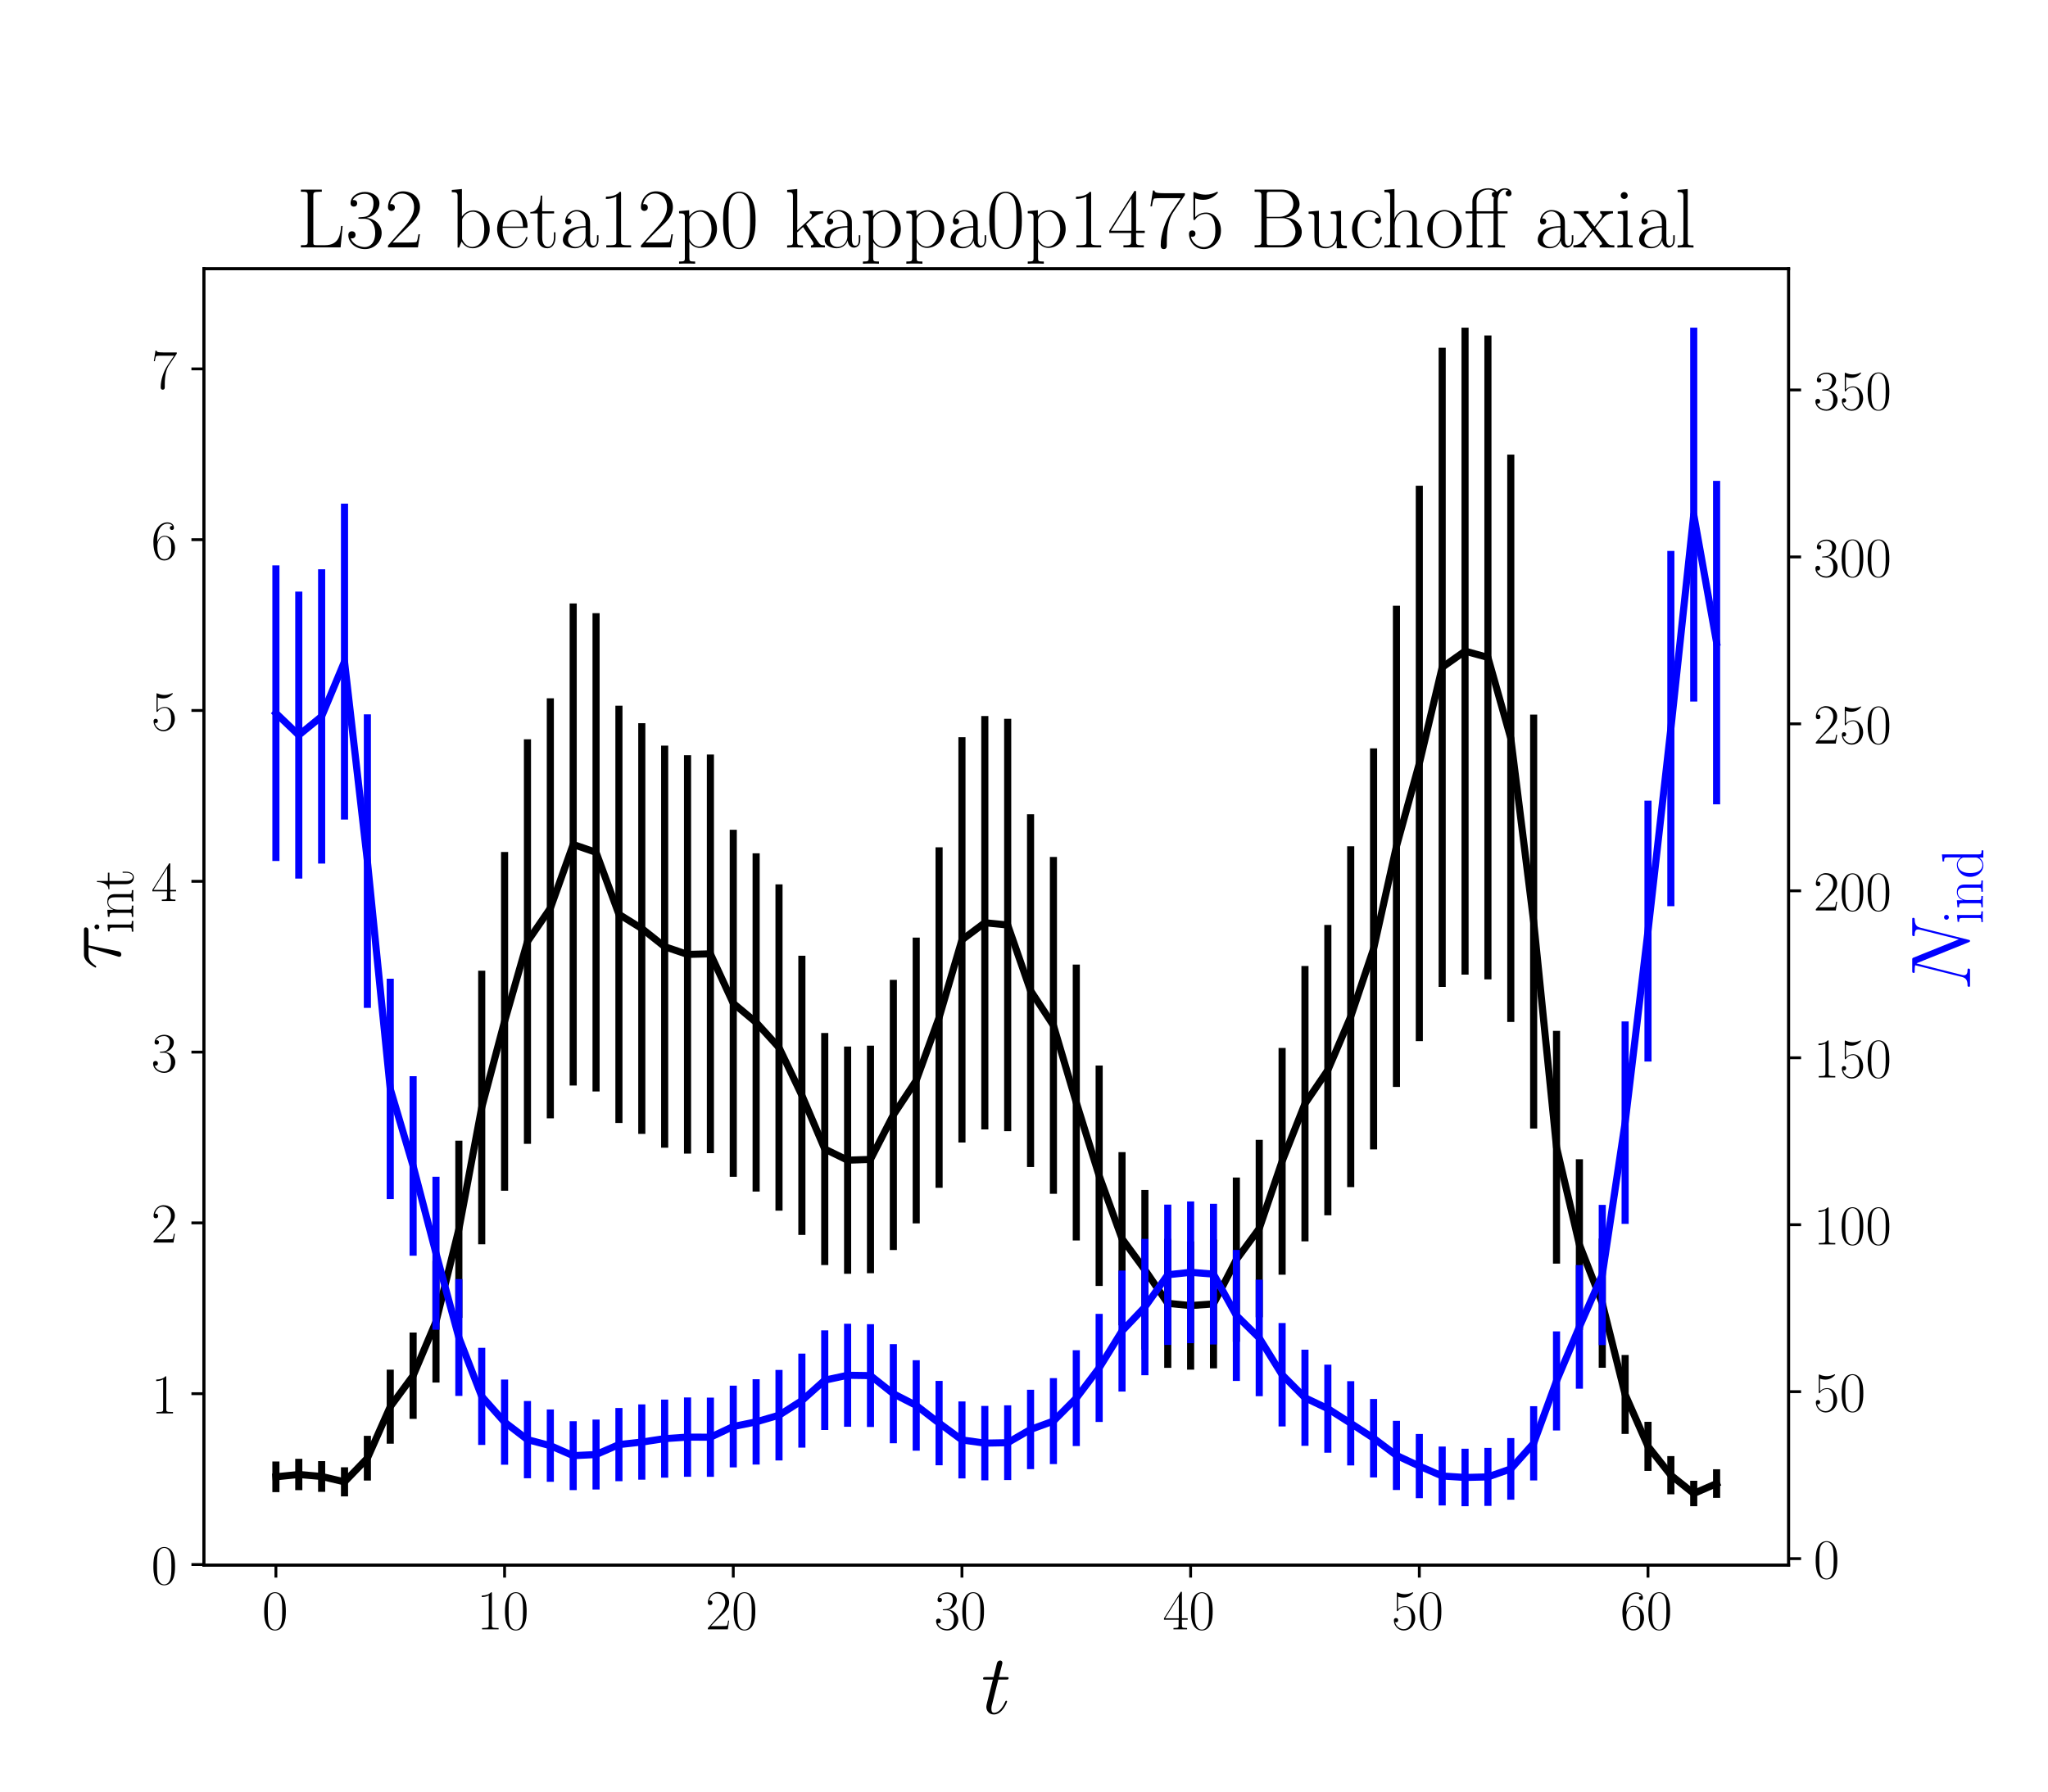 <?xml version="1.0" encoding="utf-8" standalone="no"?>
<!DOCTYPE svg PUBLIC "-//W3C//DTD SVG 1.1//EN"
  "http://www.w3.org/Graphics/SVG/1.1/DTD/svg11.dtd">
<!-- Created with matplotlib (https://matplotlib.org/) -->
<svg height="504pt" version="1.1" viewBox="0 0 576 504" width="576pt" xmlns="http://www.w3.org/2000/svg" xmlns:xlink="http://www.w3.org/1999/xlink">
 <defs>
  <style type="text/css">*{stroke-linecap:butt;stroke-linejoin:round;}</style>
 </defs>
 <g id="figure_1">
  <g id="patch_1">
   <path d="M 0 504 
L 576 504 
L 576 0 
L 0 0 
z
" style="fill:#ffffff;"/>
  </g>
  <g id="axes_1">
   <g id="patch_2">
    <path d="M 57.339 440.296 
L 503.053 440.296 
L 503.053 75.6 
L 57.339 75.6 
z
" style="fill:#ffffff;"/>
   </g>
   <g id="matplotlib.axis_1">
    <g id="xtick_1">
     <g id="line2d_1">
      <defs>
       <path d="M 0 0 
L 0 3.5 
" id="m4743bfe3b8" style="stroke:#000000;stroke-width:0.8;"/>
      </defs>
      <g>
       <use style="stroke:#000000;stroke-width:0.8;" x="77.599" xlink:href="#m4743bfe3b8" y="440.296"/>
      </g>
     </g>
     <g id="text_1">
      <!-- $\mathdefault{0}$ -->
      <g transform="translate(73.697 458.365)scale(0.16 -0.16)">
       <defs>
        <path d="M 42 31.641 
C 42 37.75 41.906 48.125 37.703 56.109 
C 34 63.109 28.094 65.594 22.906 65.594 
C 18.094 65.594 12 63.406 8.203 56.203 
C 4.203 48.719 3.797 39.438 3.797 31.641 
C 3.797 25.953 3.906 17.281 7 9.672 
C 11.297 -0.609 19 -2 22.906 -2 
C 27.5 -2 34.5 -0.109 38.594 9.375 
C 41.594 16.281 42 24.359 42 31.641 
z
M 22.906 -0.406 
C 16.5 -0.406 12.703 5.078 11.297 12.688 
C 10.203 18.562 10.203 27.156 10.203 32.75 
C 10.203 40.438 10.203 46.828 11.5 52.922 
C 13.406 61.391 19 64 22.906 64 
C 27 64 32.297 61.297 34.203 53.125 
C 35.5 47.438 35.594 40.734 35.594 32.75 
C 35.594 26.25 35.594 18.266 34.406 12.375 
C 32.297 1.484 26.406 -0.406 22.906 -0.406 
z
" id="CMR17-48"/>
       </defs>
       <use transform="scale(0.996)" xlink:href="#CMR17-48"/>
      </g>
     </g>
    </g>
    <g id="xtick_2">
     <g id="line2d_2">
      <g>
       <use style="stroke:#000000;stroke-width:0.8;" x="141.915" xlink:href="#m4743bfe3b8" y="440.296"/>
      </g>
     </g>
     <g id="text_2">
      <!-- $\mathdefault{10}$ -->
      <g transform="translate(134.111 458.365)scale(0.16 -0.16)">
       <defs>
        <path d="M 26.594 63.406 
C 26.594 65.5 26.5 65.5 25.094 65.5 
C 21.203 61.188 15.297 59.797 9.703 59.797 
C 9.406 59.797 8.906 59.797 8.797 59.5 
C 8.703 59.297 8.703 59.094 8.703 57 
C 11.797 57 17 57.594 21 59.984 
L 21 7.203 
C 21 3.688 20.797 2.5 12.203 2.5 
L 9.203 2.5 
L 9.203 0 
C 14 0 19 0 23.797 0 
C 28.594 0 33.594 0 38.406 0 
L 38.406 2.5 
L 35.406 2.5 
C 26.797 2.5 26.594 3.594 26.594 7.156 
z
" id="CMR17-49"/>
       </defs>
       <use transform="scale(0.996)" xlink:href="#CMR17-49"/>
       <use transform="translate(45.69 0)scale(0.996)" xlink:href="#CMR17-48"/>
      </g>
     </g>
    </g>
    <g id="xtick_3">
     <g id="line2d_3">
      <g>
       <use style="stroke:#000000;stroke-width:0.8;" x="206.232" xlink:href="#m4743bfe3b8" y="440.296"/>
      </g>
     </g>
     <g id="text_3">
      <!-- $\mathdefault{20}$ -->
      <g transform="translate(198.428 458.365)scale(0.16 -0.16)">
       <defs>
        <path d="M 41.703 15.453 
L 39.906 15.453 
C 38.906 8.375 38.094 7.172 37.703 6.562 
C 37.203 5.766 30 5.766 28.594 5.766 
L 9.406 5.766 
C 13 9.672 20 16.75 28.5 24.953 
C 34.594 30.734 41.703 37.531 41.703 47.422 
C 41.703 59.219 32.297 66 21.797 66 
C 10.797 66 4.094 56.312 4.094 47.344 
C 4.094 43.438 7 42.938 8.203 42.938 
C 9.203 42.938 12.203 43.547 12.203 47.031 
C 12.203 50.109 9.594 51 8.203 51 
C 7.594 51 7 50.906 6.594 50.703 
C 8.5 59.219 14.297 63.406 20.406 63.406 
C 29.094 63.406 34.797 56.516 34.797 47.422 
C 34.797 38.734 29.703 31.25 24 24.75 
L 4.094 2.281 
L 4.094 0 
L 39.297 0 
z
" id="CMR17-50"/>
       </defs>
       <use transform="scale(0.996)" xlink:href="#CMR17-50"/>
       <use transform="translate(45.69 0)scale(0.996)" xlink:href="#CMR17-48"/>
      </g>
     </g>
    </g>
    <g id="xtick_4">
     <g id="line2d_4">
      <g>
       <use style="stroke:#000000;stroke-width:0.8;" x="270.549" xlink:href="#m4743bfe3b8" y="440.296"/>
      </g>
     </g>
     <g id="text_4">
      <!-- $\mathdefault{30}$ -->
      <g transform="translate(262.745 458.365)scale(0.16 -0.16)">
       <defs>
        <path d="M 22.094 33.703 
C 31 33.703 34.906 25.969 34.906 17.031 
C 34.906 5 28.5 0.391 22.703 0.391 
C 17.406 0.391 8.797 3.031 6.094 10.828 
C 6.594 10.625 7.094 10.625 7.594 10.625 
C 10 10.625 11.797 12.219 11.797 14.812 
C 11.797 17.703 9.594 19 7.594 19 
C 5.906 19 3.297 18.203 3.297 14.469 
C 3.297 5.234 12.297 -2 22.906 -2 
C 34 -2 42.5 6.719 42.5 16.953 
C 42.5 26.672 34.5 33.703 25 34.797 
C 32.594 36.375 39.906 43.062 39.906 52.016 
C 39.906 59.688 32 65.297 23 65.297 
C 13.906 65.297 5.906 59.828 5.906 52.016 
C 5.906 48.594 8.5 48 9.797 48 
C 11.906 48 13.703 49.297 13.703 51.891 
C 13.703 54.469 11.906 55.766 9.797 55.766 
C 9.406 55.766 8.906 55.766 8.5 55.578 
C 11.406 61.859 19.297 63 22.797 63 
C 26.297 63 32.906 61.328 32.906 51.875 
C 32.906 49.109 32.5 44.188 29.094 39.844 
C 26.094 36 22.703 36 19.406 35.688 
C 18.906 35.688 16.594 35.453 16.203 35.453 
C 15.5 35.359 15.094 35.266 15.094 34.5 
C 15.094 33.797 15.203 33.703 17.203 33.703 
z
" id="CMR17-51"/>
       </defs>
       <use transform="scale(0.996)" xlink:href="#CMR17-51"/>
       <use transform="translate(45.69 0)scale(0.996)" xlink:href="#CMR17-48"/>
      </g>
     </g>
    </g>
    <g id="xtick_5">
     <g id="line2d_5">
      <g>
       <use style="stroke:#000000;stroke-width:0.8;" x="334.865" xlink:href="#m4743bfe3b8" y="440.296"/>
      </g>
     </g>
     <g id="text_5">
      <!-- $\mathdefault{40}$ -->
      <g transform="translate(327.061 458.365)scale(0.16 -0.16)">
       <defs>
        <path d="M 33.594 64.406 
C 33.594 66.5 33.5 66.5 31.703 66.5 
L 2 19.594 
L 2 17 
L 27.797 17 
L 27.797 7.141 
C 27.797 3.5 27.594 2.5 20.594 2.5 
L 18.703 2.5 
L 18.703 0 
C 21.906 0 27.297 0 30.703 0 
C 34.094 0 39.5 0 42.703 0 
L 42.703 2.5 
L 40.797 2.5 
C 33.797 2.5 33.594 3.5 33.594 7.141 
L 33.594 17 
L 43.797 17 
L 43.797 19.594 
L 33.594 19.594 
z
M 28.094 57.859 
L 28.094 19.594 
L 4 19.594 
z
" id="CMR17-52"/>
       </defs>
       <use transform="scale(0.996)" xlink:href="#CMR17-52"/>
       <use transform="translate(45.69 0)scale(0.996)" xlink:href="#CMR17-48"/>
      </g>
     </g>
    </g>
    <g id="xtick_6">
     <g id="line2d_6">
      <g>
       <use style="stroke:#000000;stroke-width:0.8;" x="399.182" xlink:href="#m4743bfe3b8" y="440.296"/>
      </g>
     </g>
     <g id="text_6">
      <!-- $\mathdefault{50}$ -->
      <g transform="translate(391.378 458.365)scale(0.16 -0.16)">
       <defs>
        <path d="M 11.406 57.688 
C 12.406 57.281 16.5 56 20.703 56 
C 30 56 35.094 61.109 38 64.062 
C 38 64.953 38 65.5 37.406 65.5 
C 37.297 65.5 37.094 65.5 36.297 65.047 
C 32.797 63.406 28.703 62.078 23.703 62.078 
C 20.703 62.078 16.203 62.484 11.297 64.672 
C 10.203 65.172 10 65.172 9.906 65.172 
C 9.406 65.172 9.297 65.062 9.297 63.078 
L 9.297 34.422 
C 9.297 32.641 9.297 32.141 10.297 32.141 
C 10.797 32.141 11 32.344 11.5 33.031 
C 14.703 37.516 19.094 39.406 24.094 39.406 
C 27.594 39.406 35.094 37.219 35.094 20.141 
C 35.094 16.953 35.094 11.172 32.094 6.578 
C 29.594 2.484 25.703 0.391 21.406 0.391 
C 14.797 0.391 8.094 5 6.297 12.719 
C 6.703 12.609 7.5 12.422 7.906 12.422 
C 9.203 12.422 11.703 13.125 11.703 16.219 
C 11.703 18.906 9.797 20 7.906 20 
C 5.594 20 4.094 18.594 4.094 15.797 
C 4.094 7.094 11 -2 21.594 -2 
C 31.906 -2 41.703 6.875 41.703 19.75 
C 41.703 31.719 33.906 41 24.203 41 
C 19.094 41 14.797 39.109 11.406 35.531 
z
" id="CMR17-53"/>
       </defs>
       <use transform="scale(0.996)" xlink:href="#CMR17-53"/>
       <use transform="translate(45.69 0)scale(0.996)" xlink:href="#CMR17-48"/>
      </g>
     </g>
    </g>
    <g id="xtick_7">
     <g id="line2d_7">
      <g>
       <use style="stroke:#000000;stroke-width:0.8;" x="463.498" xlink:href="#m4743bfe3b8" y="440.296"/>
      </g>
     </g>
     <g id="text_7">
      <!-- $\mathdefault{60}$ -->
      <g transform="translate(455.694 458.365)scale(0.16 -0.16)">
       <defs>
        <path d="M 10.594 34 
C 10.594 57.656 21.797 63 28.297 63 
C 30.406 63 35.5 62.641 37.5 59 
C 35.906 59 32.906 59 32.906 55.516 
C 32.906 52.828 35.094 51.922 36.5 51.922 
C 37.406 51.922 40.094 52.312 40.094 55.625 
C 40.094 61.781 35.094 65.297 28.203 65.297 
C 16.297 65.297 3.797 52.969 3.797 31 
C 3.797 3.953 15.094 -2 23.094 -2 
C 32.797 -2 42 6.672 42 20.047 
C 42 32.516 33.906 41.594 23.703 41.594 
C 17.594 41.594 13.094 37.609 10.594 30.625 
z
M 23.094 0.391 
C 10.797 0.391 10.797 18.75 10.797 22.438 
C 10.797 29.625 14.203 40 23.5 40 
C 25.203 40 30.094 40 33.406 33.125 
C 35.203 29.219 35.203 25.141 35.203 20.141 
C 35.203 14.75 35.203 10.781 33.094 6.781 
C 30.906 2.672 27.703 0.391 23.094 0.391 
z
" id="CMR17-54"/>
       </defs>
       <use transform="scale(0.996)" xlink:href="#CMR17-54"/>
       <use transform="translate(45.69 0)scale(0.996)" xlink:href="#CMR17-48"/>
      </g>
     </g>
    </g>
    <g id="text_8">
     <!-- $t$ -->
     <g transform="translate(275.969 482.069)scale(0.24 -0.24)">
      <defs>
       <path d="M 20.094 40.094 
L 29.297 40.094 
C 31.203 40.094 32.203 40.094 32.203 41.891 
C 32.203 43 31.594 43 29.594 43 
L 20.797 43 
L 24.5 57.688 
C 24.906 59.078 24.906 59.281 24.906 60 
C 24.906 61.609 23.594 62.5 22.297 62.5 
C 21.5 62.5 19.203 62.203 18.406 58.984 
L 14.5 43 
L 5.094 43 
C 3.094 43 2.203 43 2.203 41.094 
C 2.203 40.094 2.906 40.094 4.797 40.094 
L 13.703 40.094 
L 7.094 13.766 
C 6.297 10.281 6 9.281 6 7.984 
C 6 3.297 9.297 -1 14.906 -1 
C 25 -1 30.406 13.562 30.406 14.25 
C 30.406 14.859 30 15.156 29.406 15.156 
C 29.203 15.156 28.797 15.156 28.594 14.75 
C 28.5 14.656 28.406 14.547 27.703 12.953 
C 25.594 7.984 21 1 15.203 1 
C 12.203 1 12 3.5 12 5.688 
C 12 5.781 12 7.688 12.297 8.875 
z
" id="CMMI12-116"/>
      </defs>
      <use transform="scale(0.996)" xlink:href="#CMMI12-116"/>
     </g>
    </g>
   </g>
   <g id="matplotlib.axis_2">
    <g id="ytick_1">
     <g id="line2d_8">
      <defs>
       <path d="M 0 0 
L -3.5 0 
" id="m94b250f05c" style="stroke:#000000;stroke-width:0.8;"/>
      </defs>
      <g>
       <use style="stroke:#000000;stroke-width:0.8;" x="57.339" xlink:href="#m94b250f05c" y="440.119"/>
      </g>
     </g>
     <g id="text_9">
      <!-- $\mathdefault{0}$ -->
      <g transform="translate(42.535 445.654)scale(0.16 -0.16)">
       <use transform="scale(0.996)" xlink:href="#CMR17-48"/>
      </g>
     </g>
    </g>
    <g id="ytick_2">
     <g id="line2d_9">
      <g>
       <use style="stroke:#000000;stroke-width:0.8;" x="57.339" xlink:href="#m94b250f05c" y="392.07"/>
      </g>
     </g>
     <g id="text_10">
      <!-- $\mathdefault{1}$ -->
      <g transform="translate(42.535 397.605)scale(0.16 -0.16)">
       <use transform="scale(0.996)" xlink:href="#CMR17-49"/>
      </g>
     </g>
    </g>
    <g id="ytick_3">
     <g id="line2d_10">
      <g>
       <use style="stroke:#000000;stroke-width:0.8;" x="57.339" xlink:href="#m94b250f05c" y="344.02"/>
      </g>
     </g>
     <g id="text_11">
      <!-- $\mathdefault{2}$ -->
      <g transform="translate(42.535 349.555)scale(0.16 -0.16)">
       <use transform="scale(0.996)" xlink:href="#CMR17-50"/>
      </g>
     </g>
    </g>
    <g id="ytick_4">
     <g id="line2d_11">
      <g>
       <use style="stroke:#000000;stroke-width:0.8;" x="57.339" xlink:href="#m94b250f05c" y="295.971"/>
      </g>
     </g>
     <g id="text_12">
      <!-- $\mathdefault{3}$ -->
      <g transform="translate(42.535 301.505)scale(0.16 -0.16)">
       <use transform="scale(0.996)" xlink:href="#CMR17-51"/>
      </g>
     </g>
    </g>
    <g id="ytick_5">
     <g id="line2d_12">
      <g>
       <use style="stroke:#000000;stroke-width:0.8;" x="57.339" xlink:href="#m94b250f05c" y="247.921"/>
      </g>
     </g>
     <g id="text_13">
      <!-- $\mathdefault{4}$ -->
      <g transform="translate(42.535 253.456)scale(0.16 -0.16)">
       <use transform="scale(0.996)" xlink:href="#CMR17-52"/>
      </g>
     </g>
    </g>
    <g id="ytick_6">
     <g id="line2d_13">
      <g>
       <use style="stroke:#000000;stroke-width:0.8;" x="57.339" xlink:href="#m94b250f05c" y="199.871"/>
      </g>
     </g>
     <g id="text_14">
      <!-- $\mathdefault{5}$ -->
      <g transform="translate(42.535 205.406)scale(0.16 -0.16)">
       <use transform="scale(0.996)" xlink:href="#CMR17-53"/>
      </g>
     </g>
    </g>
    <g id="ytick_7">
     <g id="line2d_14">
      <g>
       <use style="stroke:#000000;stroke-width:0.8;" x="57.339" xlink:href="#m94b250f05c" y="151.822"/>
      </g>
     </g>
     <g id="text_15">
      <!-- $\mathdefault{6}$ -->
      <g transform="translate(42.535 157.357)scale(0.16 -0.16)">
       <use transform="scale(0.996)" xlink:href="#CMR17-54"/>
      </g>
     </g>
    </g>
    <g id="ytick_8">
     <g id="line2d_15">
      <g>
       <use style="stroke:#000000;stroke-width:0.8;" x="57.339" xlink:href="#m94b250f05c" y="103.772"/>
      </g>
     </g>
     <g id="text_16">
      <!-- $\mathdefault{7}$ -->
      <g transform="translate(42.535 109.307)scale(0.16 -0.16)">
       <defs>
        <path d="M 45.094 61.578 
L 45.094 63.766 
L 21.594 63.766 
C 9.906 63.766 9.703 65.078 9.297 67 
L 7.5 67 
L 4.594 48.344 
L 6.406 48.344 
C 6.703 50.234 7.406 55.312 8.594 57.203 
C 9.203 58 16.594 58 18.297 58 
L 40.297 58 
L 29.203 41.578 
C 21.797 30.531 16.703 15.609 16.703 2.578 
C 16.703 1.391 16.703 -2 20.297 -2 
C 23.906 -2 23.906 1.391 23.906 2.672 
L 23.906 7.266 
C 23.906 23.562 26.703 34.312 31.297 41.188 
z
" id="CMR17-55"/>
       </defs>
       <use transform="scale(0.996)" xlink:href="#CMR17-55"/>
      </g>
     </g>
    </g>
    <g id="text_17">
     <!-- $\tau_{\rm int}$ -->
     <g transform="translate(33.884 272.819)rotate(-90)scale(0.24 -0.24)">
      <defs>
       <path d="M 28.703 37.625 
L 45.297 37.625 
C 46.594 37.625 49.906 37.625 49.906 40.812 
C 49.906 43 48 43 46.203 43 
L 18.703 43 
C 16.406 43 13 43 8.406 38.125 
C 5.797 35.234 2.594 29.953 2.594 29.359 
C 2.594 28.766 3.094 28.562 3.703 28.562 
C 4.406 28.562 4.5 28.859 5 29.453 
C 10.203 37.625 15.406 37.625 17.906 37.625 
L 26.203 37.625 
L 15.797 3.484 
C 15.297 1.984 15.297 1.781 15.297 1.484 
C 15.297 0.391 16 -1 18 -1 
C 21.094 -1 21.594 1.688 21.906 3.172 
z
" id="CMMI12-28"/>
       <path d="M 15.5 61.078 
C 15.5 63.266 13.703 65.156 11.406 65.156 
C 9.203 65.156 7.297 63.375 7.297 61.078 
C 7.297 58.891 9.094 57 11.406 57 
C 13.594 57 15.5 58.797 15.5 61.078 
z
M 3.797 42.281 
L 3.797 39.703 
C 9.406 39.703 10.203 39.094 10.203 34.328 
L 10.203 6.672 
C 10.203 2.875 9.797 2.391 3.406 2.391 
L 3.406 -0.203 
C 5.797 0 10.094 0 12.594 0 
C 15 0 19.094 0 21.406 -0.203 
L 21.406 2.391 
C 15.5 2.391 15.297 2.984 15.297 6.562 
L 15.297 43.375 
z
" id="CMR17-105"/>
       <path d="M 41.5 30.203 
C 41.5 35.297 40.5 43.594 28.703 43.594 
C 20.797 43.594 16.703 37.5 15.203 33.5 
L 15.094 33.5 
L 15.094 43.594 
L 3.297 42.5 
L 3.297 39.906 
C 9.203 39.906 10.094 39.297 10.094 34.5 
L 10.094 6.688 
C 10.094 2.875 9.703 2.391 3.297 2.391 
L 3.297 -0.203 
C 5.703 0 10.094 0 12.703 0 
C 15.297 0 19.797 0 22.203 -0.203 
L 22.203 2.391 
C 15.797 2.391 15.406 2.781 15.406 6.688 
L 15.406 25.906 
C 15.406 35.109 21 42 28 42 
C 35.406 42 36.203 35.406 36.203 30.594 
L 36.203 6.688 
C 36.203 2.875 35.797 2.391 29.406 2.391 
L 29.406 -0.203 
C 31.797 0 36.203 0 38.797 0 
C 41.406 0 45.906 0 48.297 -0.203 
L 48.297 2.391 
C 41.906 2.391 41.5 2.781 41.5 6.688 
z
" id="CMR17-110"/>
       <path d="M 15.094 40 
L 29.094 40 
L 29.094 42.578 
L 15.094 42.578 
L 15.094 61 
L 13.297 61 
C 13.094 50.703 9.594 41.688 1.094 41.688 
L 1.094 40 
L 9.797 40 
L 9.797 12.047 
C 9.797 10.156 9.797 -1 21.406 -1 
C 27.297 -1 30.703 4.781 30.703 12.141 
L 30.703 17.812 
L 28.906 17.812 
L 28.906 12.234 
C 28.906 5.375 26.203 0.797 22 0.797 
C 19.094 0.797 15.094 2.781 15.094 11.844 
z
" id="CMR17-116"/>
      </defs>
      <use transform="scale(0.996)" xlink:href="#CMMI12-28"/>
      <use transform="translate(42.364 -14.944)scale(0.697)" xlink:href="#CMR17-105"/>
      <use transform="translate(59.773 -14.944)scale(0.697)" xlink:href="#CMR17-110"/>
      <use transform="translate(93.578 -14.944)scale(0.697)" xlink:href="#CMR17-116"/>
     </g>
    </g>
   </g>
   <g id="LineCollection_1">
    <path clip-path="url(#p2451ffa7b7)" d="M 77.599 419.762 
L 77.599 411.137 
" style="fill:none;stroke:#000000;stroke-width:2;"/>
    <path clip-path="url(#p2451ffa7b7)" d="M 84.031 419.205 
L 84.031 410.381 
" style="fill:none;stroke:#000000;stroke-width:2;"/>
    <path clip-path="url(#p2451ffa7b7)" d="M 90.462 419.682 
L 90.462 411.027 
" style="fill:none;stroke:#000000;stroke-width:2;"/>
    <path clip-path="url(#p2451ffa7b7)" d="M 96.894 420.963 
L 96.894 412.773 
" style="fill:none;stroke:#000000;stroke-width:2;"/>
    <path clip-path="url(#p2451ffa7b7)" d="M 103.325 416.509 
L 103.325 403.925 
" style="fill:none;stroke:#000000;stroke-width:2;"/>
    <path clip-path="url(#p2451ffa7b7)" d="M 109.757 406.132 
L 109.757 385.302 
" style="fill:none;stroke:#000000;stroke-width:2;"/>
    <path clip-path="url(#p2451ffa7b7)" d="M 116.189 399.143 
L 116.189 374.867 
" style="fill:none;stroke:#000000;stroke-width:2;"/>
    <path clip-path="url(#p2451ffa7b7)" d="M 122.62 388.932 
L 122.62 354.716 
" style="fill:none;stroke:#000000;stroke-width:2;"/>
    <path clip-path="url(#p2451ffa7b7)" d="M 129.052 370.722 
L 129.052 320.886 
" style="fill:none;stroke:#000000;stroke-width:2;"/>
    <path clip-path="url(#p2451ffa7b7)" d="M 135.484 350.04 
L 135.484 273.071 
" style="fill:none;stroke:#000000;stroke-width:2;"/>
    <path clip-path="url(#p2451ffa7b7)" d="M 141.915 334.966 
L 141.915 239.675 
" style="fill:none;stroke:#000000;stroke-width:2;"/>
    <path clip-path="url(#p2451ffa7b7)" d="M 148.347 321.774 
L 148.347 207.969 
" style="fill:none;stroke:#000000;stroke-width:2;"/>
    <path clip-path="url(#p2451ffa7b7)" d="M 154.779 314.603 
L 154.779 196.441 
" style="fill:none;stroke:#000000;stroke-width:2;"/>
    <path clip-path="url(#p2451ffa7b7)" d="M 161.21 305.371 
L 161.21 169.752 
" style="fill:none;stroke:#000000;stroke-width:2;"/>
    <path clip-path="url(#p2451ffa7b7)" d="M 167.642 307.053 
L 167.642 172.491 
" style="fill:none;stroke:#000000;stroke-width:2;"/>
    <path clip-path="url(#p2451ffa7b7)" d="M 174.074 315.909 
L 174.074 198.522 
" style="fill:none;stroke:#000000;stroke-width:2;"/>
    <path clip-path="url(#p2451ffa7b7)" d="M 180.505 318.975 
L 180.505 203.439 
" style="fill:none;stroke:#000000;stroke-width:2;"/>
    <path clip-path="url(#p2451ffa7b7)" d="M 186.937 322.87 
L 186.937 209.755 
" style="fill:none;stroke:#000000;stroke-width:2;"/>
    <path clip-path="url(#p2451ffa7b7)" d="M 193.369 324.523 
L 193.369 212.458 
" style="fill:none;stroke:#000000;stroke-width:2;"/>
    <path clip-path="url(#p2451ffa7b7)" d="M 199.8 324.4 
L 199.8 212.256 
" style="fill:none;stroke:#000000;stroke-width:2;"/>
    <path clip-path="url(#p2451ffa7b7)" d="M 206.232 331.061 
L 206.232 233.431 
" style="fill:none;stroke:#000000;stroke-width:2;"/>
    <path clip-path="url(#p2451ffa7b7)" d="M 212.664 335.198 
L 212.664 240.048 
" style="fill:none;stroke:#000000;stroke-width:2;"/>
    <path clip-path="url(#p2451ffa7b7)" d="M 219.095 340.583 
L 219.095 248.793 
" style="fill:none;stroke:#000000;stroke-width:2;"/>
    <path clip-path="url(#p2451ffa7b7)" d="M 225.527 347.399 
L 225.527 268.865 
" style="fill:none;stroke:#000000;stroke-width:2;"/>
    <path clip-path="url(#p2451ffa7b7)" d="M 231.959 355.872 
L 231.959 290.601 
" style="fill:none;stroke:#000000;stroke-width:2;"/>
    <path clip-path="url(#p2451ffa7b7)" d="M 238.39 358.338 
L 238.39 294.411 
" style="fill:none;stroke:#000000;stroke-width:2;"/>
    <path clip-path="url(#p2451ffa7b7)" d="M 244.822 358.173 
L 244.822 294.155 
" style="fill:none;stroke:#000000;stroke-width:2;"/>
    <path clip-path="url(#p2451ffa7b7)" d="M 251.254 351.648 
L 251.254 275.649 
" style="fill:none;stroke:#000000;stroke-width:2;"/>
    <path clip-path="url(#p2451ffa7b7)" d="M 257.685 344.163 
L 257.685 263.762 
" style="fill:none;stroke:#000000;stroke-width:2;"/>
    <path clip-path="url(#p2451ffa7b7)" d="M 264.117 334.141 
L 264.117 238.349 
" style="fill:none;stroke:#000000;stroke-width:2;"/>
    <path clip-path="url(#p2451ffa7b7)" d="M 270.549 321.413 
L 270.549 207.383 
" style="fill:none;stroke:#000000;stroke-width:2;"/>
    <path clip-path="url(#p2451ffa7b7)" d="M 276.98 317.725 
L 276.98 201.428 
" style="fill:none;stroke:#000000;stroke-width:2;"/>
    <path clip-path="url(#p2451ffa7b7)" d="M 283.412 318.215 
L 283.412 202.216 
" style="fill:none;stroke:#000000;stroke-width:2;"/>
    <path clip-path="url(#p2451ffa7b7)" d="M 289.843 328.298 
L 289.843 229.06 
" style="fill:none;stroke:#000000;stroke-width:2;"/>
    <path clip-path="url(#p2451ffa7b7)" d="M 296.275 335.835 
L 296.275 241.075 
" style="fill:none;stroke:#000000;stroke-width:2;"/>
    <path clip-path="url(#p2451ffa7b7)" d="M 302.707 348.966 
L 302.707 271.356 
" style="fill:none;stroke:#000000;stroke-width:2;"/>
    <path clip-path="url(#p2451ffa7b7)" d="M 309.138 361.76 
L 309.138 299.753 
" style="fill:none;stroke:#000000;stroke-width:2;"/>
    <path clip-path="url(#p2451ffa7b7)" d="M 315.57 372.837 
L 315.57 324.117 
" style="fill:none;stroke:#000000;stroke-width:2;"/>
    <path clip-path="url(#p2451ffa7b7)" d="M 322.002 379.692 
L 322.002 334.757 
" style="fill:none;stroke:#000000;stroke-width:2;"/>
    <path clip-path="url(#p2451ffa7b7)" d="M 328.433 384.804 
L 328.433 348.482 
" style="fill:none;stroke:#000000;stroke-width:2;"/>
    <path clip-path="url(#p2451ffa7b7)" d="M 334.865 385.309 
L 334.865 349.241 
" style="fill:none;stroke:#000000;stroke-width:2;"/>
    <path clip-path="url(#p2451ffa7b7)" d="M 341.297 384.938 
L 341.297 348.684 
" style="fill:none;stroke:#000000;stroke-width:2;"/>
    <path clip-path="url(#p2451ffa7b7)" d="M 347.728 377.453 
L 347.728 331.255 
" style="fill:none;stroke:#000000;stroke-width:2;"/>
    <path clip-path="url(#p2451ffa7b7)" d="M 354.16 370.572 
L 354.16 320.657 
" style="fill:none;stroke:#000000;stroke-width:2;"/>
    <path clip-path="url(#p2451ffa7b7)" d="M 360.592 358.593 
L 360.592 294.807 
" style="fill:none;stroke:#000000;stroke-width:2;"/>
    <path clip-path="url(#p2451ffa7b7)" d="M 367.023 349.214 
L 367.023 271.752 
" style="fill:none;stroke:#000000;stroke-width:2;"/>
    <path clip-path="url(#p2451ffa7b7)" d="M 373.455 341.882 
L 373.455 260.197 
" style="fill:none;stroke:#000000;stroke-width:2;"/>
    <path clip-path="url(#p2451ffa7b7)" d="M 379.887 333.961 
L 379.887 238.061 
" style="fill:none;stroke:#000000;stroke-width:2;"/>
    <path clip-path="url(#p2451ffa7b7)" d="M 386.318 323.337 
L 386.318 210.517 
" style="fill:none;stroke:#000000;stroke-width:2;"/>
    <path clip-path="url(#p2451ffa7b7)" d="M 392.75 305.772 
L 392.75 170.404 
" style="fill:none;stroke:#000000;stroke-width:2;"/>
    <path clip-path="url(#p2451ffa7b7)" d="M 399.182 292.877 
L 399.182 136.645 
" style="fill:none;stroke:#000000;stroke-width:2;"/>
    <path clip-path="url(#p2451ffa7b7)" d="M 405.613 277.634 
L 405.613 97.831 
" style="fill:none;stroke:#000000;stroke-width:2;"/>
    <path clip-path="url(#p2451ffa7b7)" d="M 412.045 274.172 
L 412.045 92.177 
" style="fill:none;stroke:#000000;stroke-width:2;"/>
    <path clip-path="url(#p2451ffa7b7)" d="M 418.477 275.517 
L 418.477 94.367 
" style="fill:none;stroke:#000000;stroke-width:2;"/>
    <path clip-path="url(#p2451ffa7b7)" d="M 424.908 287.499 
L 424.908 127.894 
" style="fill:none;stroke:#000000;stroke-width:2;"/>
    <path clip-path="url(#p2451ffa7b7)" d="M 431.34 317.479 
L 431.34 201.035 
" style="fill:none;stroke:#000000;stroke-width:2;"/>
    <path clip-path="url(#p2451ffa7b7)" d="M 437.772 355.483 
L 437.772 290.002 
" style="fill:none;stroke:#000000;stroke-width:2;"/>
    <path clip-path="url(#p2451ffa7b7)" d="M 444.203 374.131 
L 444.203 326.107 
" style="fill:none;stroke:#000000;stroke-width:2;"/>
    <path clip-path="url(#p2451ffa7b7)" d="M 450.635 384.761 
L 450.635 348.418 
" style="fill:none;stroke:#000000;stroke-width:2;"/>
    <path clip-path="url(#p2451ffa7b7)" d="M 457.067 403.389 
L 457.067 381.173 
" style="fill:none;stroke:#000000;stroke-width:2;"/>
    <path clip-path="url(#p2451ffa7b7)" d="M 463.498 413.79 
L 463.498 399.973 
" style="fill:none;stroke:#000000;stroke-width:2;"/>
    <path clip-path="url(#p2451ffa7b7)" d="M 469.93 420.369 
L 469.93 409.614 
" style="fill:none;stroke:#000000;stroke-width:2;"/>
    <path clip-path="url(#p2451ffa7b7)" d="M 476.362 423.719 
L 476.362 416.564 
" style="fill:none;stroke:#000000;stroke-width:2;"/>
    <path clip-path="url(#p2451ffa7b7)" d="M 482.793 421.37 
L 482.793 413.329 
" style="fill:none;stroke:#000000;stroke-width:2;"/>
   </g>
   <g id="line2d_16">
    <path clip-path="url(#p2451ffa7b7)" d="M 77.599 415.45 
L 84.031 414.793 
L 90.462 415.354 
L 96.894 416.868 
L 103.325 410.217 
L 109.757 395.717 
L 116.189 387.005 
L 122.62 371.824 
L 129.052 345.804 
L 135.484 311.555 
L 141.915 287.321 
L 148.347 264.871 
L 154.779 255.522 
L 161.21 237.562 
L 167.642 239.772 
L 174.074 257.215 
L 180.505 261.207 
L 186.937 266.313 
L 193.369 268.491 
L 199.8 268.328 
L 206.232 282.246 
L 212.664 287.623 
L 219.095 294.688 
L 225.527 308.132 
L 231.959 323.236 
L 238.39 326.375 
L 244.822 326.164 
L 251.254 313.649 
L 257.685 303.963 
L 264.117 286.245 
L 270.549 264.398 
L 276.98 259.577 
L 283.412 260.216 
L 289.843 278.679 
L 296.275 288.455 
L 302.707 310.161 
L 309.138 330.756 
L 315.57 348.477 
L 322.002 357.224 
L 328.433 366.643 
L 334.865 367.275 
L 341.297 366.811 
L 347.728 354.354 
L 354.16 345.614 
L 360.592 326.7 
L 367.023 310.483 
L 373.455 301.039 
L 379.887 286.011 
L 386.318 266.927 
L 392.75 238.088 
L 399.182 214.761 
L 405.613 187.732 
L 412.045 183.174 
L 418.477 184.942 
L 424.908 207.697 
L 431.34 259.257 
L 437.772 322.742 
L 444.203 350.119 
L 450.635 366.589 
L 457.067 392.281 
L 463.498 406.882 
L 469.93 414.991 
L 476.362 420.141 
L 482.793 417.35 
" style="fill:none;stroke:#000000;stroke-linecap:square;stroke-width:2;"/>
   </g>
   <g id="patch_3">
    <path d="M 57.339 440.296 
L 57.339 75.6 
" style="fill:none;stroke:#000000;stroke-linecap:square;stroke-linejoin:miter;stroke-width:0.8;"/>
   </g>
   <g id="patch_4">
    <path d="M 503.053 440.296 
L 503.053 75.6 
" style="fill:none;stroke:#000000;stroke-linecap:square;stroke-linejoin:miter;stroke-width:0.8;"/>
   </g>
   <g id="patch_5">
    <path d="M 57.339 440.296 
L 503.053 440.296 
" style="fill:none;stroke:#000000;stroke-linecap:square;stroke-linejoin:miter;stroke-width:0.8;"/>
   </g>
   <g id="patch_6">
    <path d="M 57.339 75.6 
L 503.053 75.6 
" style="fill:none;stroke:#000000;stroke-linecap:square;stroke-linejoin:miter;stroke-width:0.8;"/>
   </g>
  </g>
  <g id="axes_2">
   <g id="matplotlib.axis_3">
    <g id="ytick_9">
     <g id="line2d_17">
      <defs>
       <path d="M 0 0 
L 3.5 0 
" id="m69e40f6b6c" style="stroke:#000000;stroke-width:0.8;"/>
      </defs>
      <g>
       <use style="stroke:#000000;stroke-width:0.8;" x="503.053" xlink:href="#m69e40f6b6c" y="438.467"/>
      </g>
     </g>
     <g id="text_18">
      <!-- $\mathdefault{0}$ -->
      <g transform="translate(510.053 444.002)scale(0.16 -0.16)">
       <use transform="scale(0.996)" xlink:href="#CMR17-48"/>
      </g>
     </g>
    </g>
    <g id="ytick_10">
     <g id="line2d_18">
      <g>
       <use style="stroke:#000000;stroke-width:0.8;" x="503.053" xlink:href="#m69e40f6b6c" y="391.5"/>
      </g>
     </g>
     <g id="text_19">
      <!-- $\mathdefault{50}$ -->
      <g transform="translate(510.053 397.035)scale(0.16 -0.16)">
       <use transform="scale(0.996)" xlink:href="#CMR17-53"/>
       <use transform="translate(45.69 0)scale(0.996)" xlink:href="#CMR17-48"/>
      </g>
     </g>
    </g>
    <g id="ytick_11">
     <g id="line2d_19">
      <g>
       <use style="stroke:#000000;stroke-width:0.8;" x="503.053" xlink:href="#m69e40f6b6c" y="344.533"/>
      </g>
     </g>
     <g id="text_20">
      <!-- $\mathdefault{100}$ -->
      <g transform="translate(510.053 350.068)scale(0.16 -0.16)">
       <use transform="scale(0.996)" xlink:href="#CMR17-49"/>
       <use transform="translate(45.69 0)scale(0.996)" xlink:href="#CMR17-48"/>
       <use transform="translate(91.381 0)scale(0.996)" xlink:href="#CMR17-48"/>
      </g>
     </g>
    </g>
    <g id="ytick_12">
     <g id="line2d_20">
      <g>
       <use style="stroke:#000000;stroke-width:0.8;" x="503.053" xlink:href="#m69e40f6b6c" y="297.566"/>
      </g>
     </g>
     <g id="text_21">
      <!-- $\mathdefault{150}$ -->
      <g transform="translate(510.053 303.101)scale(0.16 -0.16)">
       <use transform="scale(0.996)" xlink:href="#CMR17-49"/>
       <use transform="translate(45.69 0)scale(0.996)" xlink:href="#CMR17-53"/>
       <use transform="translate(91.381 0)scale(0.996)" xlink:href="#CMR17-48"/>
      </g>
     </g>
    </g>
    <g id="ytick_13">
     <g id="line2d_21">
      <g>
       <use style="stroke:#000000;stroke-width:0.8;" x="503.053" xlink:href="#m69e40f6b6c" y="250.599"/>
      </g>
     </g>
     <g id="text_22">
      <!-- $\mathdefault{200}$ -->
      <g transform="translate(510.053 256.134)scale(0.16 -0.16)">
       <use transform="scale(0.996)" xlink:href="#CMR17-50"/>
       <use transform="translate(45.69 0)scale(0.996)" xlink:href="#CMR17-48"/>
       <use transform="translate(91.381 0)scale(0.996)" xlink:href="#CMR17-48"/>
      </g>
     </g>
    </g>
    <g id="ytick_14">
     <g id="line2d_22">
      <g>
       <use style="stroke:#000000;stroke-width:0.8;" x="503.053" xlink:href="#m69e40f6b6c" y="203.633"/>
      </g>
     </g>
     <g id="text_23">
      <!-- $\mathdefault{250}$ -->
      <g transform="translate(510.053 209.167)scale(0.16 -0.16)">
       <use transform="scale(0.996)" xlink:href="#CMR17-50"/>
       <use transform="translate(45.69 0)scale(0.996)" xlink:href="#CMR17-53"/>
       <use transform="translate(91.381 0)scale(0.996)" xlink:href="#CMR17-48"/>
      </g>
     </g>
    </g>
    <g id="ytick_15">
     <g id="line2d_23">
      <g>
       <use style="stroke:#000000;stroke-width:0.8;" x="503.053" xlink:href="#m69e40f6b6c" y="156.666"/>
      </g>
     </g>
     <g id="text_24">
      <!-- $\mathdefault{300}$ -->
      <g transform="translate(510.053 162.2)scale(0.16 -0.16)">
       <use transform="scale(0.996)" xlink:href="#CMR17-51"/>
       <use transform="translate(45.69 0)scale(0.996)" xlink:href="#CMR17-48"/>
       <use transform="translate(91.381 0)scale(0.996)" xlink:href="#CMR17-48"/>
      </g>
     </g>
    </g>
    <g id="ytick_16">
     <g id="line2d_24">
      <g>
       <use style="stroke:#000000;stroke-width:0.8;" x="503.053" xlink:href="#m69e40f6b6c" y="109.699"/>
      </g>
     </g>
     <g id="text_25">
      <!-- $\mathdefault{350}$ -->
      <g transform="translate(510.053 115.234)scale(0.16 -0.16)">
       <use transform="scale(0.996)" xlink:href="#CMR17-51"/>
       <use transform="translate(45.69 0)scale(0.996)" xlink:href="#CMR17-53"/>
       <use transform="translate(91.381 0)scale(0.996)" xlink:href="#CMR17-48"/>
      </g>
     </g>
    </g>
    <g id="text_26">
     <!-- $N_{\rm ind}$ -->
     <g style="fill:#0000ff;" transform="translate(554.069 278.702)rotate(-90)scale(0.24 -0.24)">
      <defs>
       <path d="M 74 57.781 
C 75.094 62.094 76.703 65.094 84.297 65.094 
C 84.594 65.094 85.797 65.094 85.797 66.859 
C 85.797 68 84.906 68 84.5 68 
C 82.5 68 77.406 68 75.406 68 
L 70.594 68 
C 69.203 68 67.406 68 66 68 
C 65.406 68 64.203 68 64.203 66.094 
C 64.203 65.094 65 65.094 65.703 65.094 
C 71.703 65.094 72.094 62.797 72.094 60.984 
C 72.094 60.094 72 59.781 71.703 58.391 
L 60.406 13.281 
L 39 66.391 
C 38.297 68 38.203 68 36 68 
L 23.797 68 
C 21.797 68 20.906 68 20.906 66.094 
C 20.906 65.094 21.594 65.094 23.5 65.094 
C 24 65.094 29.906 65.094 29.906 64.297 
C 29.906 64.094 29.703 63.297 29.594 63 
L 16.297 9.922 
C 15.094 5 12.703 2.906 6.094 2.906 
C 5.594 2.906 4.594 2.906 4.594 1.047 
C 4.594 0 5.594 0 5.906 0 
C 7.906 0 13 0 15 0 
L 19.797 0 
C 21.203 0 22.906 0 24.297 0 
C 25 0 26.094 0 26.094 1.906 
C 26.094 2.812 25.094 2.906 24.703 2.906 
C 21.406 2.906 18.203 3.5 18.203 7.094 
C 18.203 7.891 18.406 8.781 18.594 9.578 
L 32.094 63 
C 32.703 62 32.703 61.812 33.094 60.906 
L 56.906 1.797 
C 57.406 0.594 57.594 0 58.5 0 
C 59.5 0 59.594 0.297 60 2 
z
" id="CMMI12-78"/>
       <path d="M 29.203 67.594 
L 29.203 65 
C 35.094 65 36 64.406 36 59.688 
L 36 36.641 
C 35.594 37.141 31.5 43.594 23.406 43.594 
C 13.203 43.594 3.297 34.5 3.297 21.312 
C 3.297 8.203 12.594 -1 22.406 -1 
C 30.906 -1 35.297 5.266 35.797 5.938 
L 35.797 -0.984 
L 47.906 -0.984 
L 47.906 2 
C 42 2 41.094 2.594 41.094 7.391 
L 41.094 68.688 
z
M 35.797 11.797 
C 35.797 8.797 34 6.094 31.703 4.094 
C 28.297 1.094 24.906 0.594 23 0.594 
C 20.094 0.594 9.703 2.094 9.703 21.188 
C 9.703 40.812 21.297 42 23.906 42 
C 28.5 42 32.203 39.406 34.5 35.797 
C 35.797 33.703 35.797 33.406 35.797 31.609 
z
" id="CMR17-100"/>
      </defs>
      <use transform="scale(0.996)" xlink:href="#CMMI12-78"/>
      <use transform="translate(78.115 -14.944)scale(0.697)" xlink:href="#CMR17-105"/>
      <use transform="translate(95.525 -14.944)scale(0.697)" xlink:href="#CMR17-110"/>
      <use transform="translate(131.151 -14.944)scale(0.697)" xlink:href="#CMR17-100"/>
     </g>
    </g>
   </g>
   <g id="LineCollection_2">
    <path clip-path="url(#p2451ffa7b7)" d="M 77.599 242.205 
L 77.599 159.045 
" style="fill:none;stroke:#0000ff;stroke-width:2;"/>
    <path clip-path="url(#p2451ffa7b7)" d="M 84.031 247.152 
L 84.031 166.426 
" style="fill:none;stroke:#0000ff;stroke-width:2;"/>
    <path clip-path="url(#p2451ffa7b7)" d="M 90.462 242.94 
L 90.462 160.141 
" style="fill:none;stroke:#0000ff;stroke-width:2;"/>
    <path clip-path="url(#p2451ffa7b7)" d="M 96.894 230.561 
L 96.894 141.675 
" style="fill:none;stroke:#0000ff;stroke-width:2;"/>
    <path clip-path="url(#p2451ffa7b7)" d="M 103.325 283.532 
L 103.325 200.958 
" style="fill:none;stroke:#0000ff;stroke-width:2;"/>
    <path clip-path="url(#p2451ffa7b7)" d="M 109.757 337.317 
L 109.757 275.328 
" style="fill:none;stroke:#0000ff;stroke-width:2;"/>
    <path clip-path="url(#p2451ffa7b7)" d="M 116.189 353.242 
L 116.189 302.751 
" style="fill:none;stroke:#0000ff;stroke-width:2;"/>
    <path clip-path="url(#p2451ffa7b7)" d="M 122.62 374.074 
L 122.62 331.032 
" style="fill:none;stroke:#0000ff;stroke-width:2;"/>
    <path clip-path="url(#p2451ffa7b7)" d="M 129.052 392.692 
L 129.052 359.819 
" style="fill:none;stroke:#0000ff;stroke-width:2;"/>
    <path clip-path="url(#p2451ffa7b7)" d="M 135.484 406.49 
L 135.484 379.167 
" style="fill:none;stroke:#0000ff;stroke-width:2;"/>
    <path clip-path="url(#p2451ffa7b7)" d="M 141.915 412.041 
L 141.915 388.093 
" style="fill:none;stroke:#0000ff;stroke-width:2;"/>
    <path clip-path="url(#p2451ffa7b7)" d="M 148.347 415.857 
L 148.347 394.115 
" style="fill:none;stroke:#0000ff;stroke-width:2;"/>
    <path clip-path="url(#p2451ffa7b7)" d="M 154.779 416.855 
L 154.779 396.509 
" style="fill:none;stroke:#0000ff;stroke-width:2;"/>
    <path clip-path="url(#p2451ffa7b7)" d="M 161.21 419.197 
L 161.21 399.803 
" style="fill:none;stroke:#0000ff;stroke-width:2;"/>
    <path clip-path="url(#p2451ffa7b7)" d="M 167.642 419.015 
L 167.642 399.345 
" style="fill:none;stroke:#0000ff;stroke-width:2;"/>
    <path clip-path="url(#p2451ffa7b7)" d="M 174.074 416.682 
L 174.074 396.093 
" style="fill:none;stroke:#0000ff;stroke-width:2;"/>
    <path clip-path="url(#p2451ffa7b7)" d="M 180.505 416.261 
L 180.505 395.082 
" style="fill:none;stroke:#0000ff;stroke-width:2;"/>
    <path clip-path="url(#p2451ffa7b7)" d="M 186.937 415.694 
L 186.937 393.723 
" style="fill:none;stroke:#0000ff;stroke-width:2;"/>
    <path clip-path="url(#p2451ffa7b7)" d="M 193.369 415.441 
L 193.369 393.118 
" style="fill:none;stroke:#0000ff;stroke-width:2;"/>
    <path clip-path="url(#p2451ffa7b7)" d="M 199.8 415.46 
L 199.8 393.164 
" style="fill:none;stroke:#0000ff;stroke-width:2;"/>
    <path clip-path="url(#p2451ffa7b7)" d="M 206.232 412.793 
L 206.232 389.809 
" style="fill:none;stroke:#0000ff;stroke-width:2;"/>
    <path clip-path="url(#p2451ffa7b7)" d="M 212.664 411.994 
L 212.664 387.987 
" style="fill:none;stroke:#0000ff;stroke-width:2;"/>
    <path clip-path="url(#p2451ffa7b7)" d="M 219.095 410.854 
L 219.095 385.389 
" style="fill:none;stroke:#0000ff;stroke-width:2;"/>
    <path clip-path="url(#p2451ffa7b7)" d="M 225.527 407.237 
L 225.527 380.786 
" style="fill:none;stroke:#0000ff;stroke-width:2;"/>
    <path clip-path="url(#p2451ffa7b7)" d="M 231.959 402.284 
L 231.959 374.251 
" style="fill:none;stroke:#0000ff;stroke-width:2;"/>
    <path clip-path="url(#p2451ffa7b7)" d="M 238.39 401.378 
L 238.39 372.386 
" style="fill:none;stroke:#0000ff;stroke-width:2;"/>
    <path clip-path="url(#p2451ffa7b7)" d="M 244.822 401.44 
L 244.822 372.515 
" style="fill:none;stroke:#0000ff;stroke-width:2;"/>
    <path clip-path="url(#p2451ffa7b7)" d="M 251.254 406.012 
L 251.254 378.133 
" style="fill:none;stroke:#0000ff;stroke-width:2;"/>
    <path clip-path="url(#p2451ffa7b7)" d="M 257.685 408.097 
L 257.685 382.65 
" style="fill:none;stroke:#0000ff;stroke-width:2;"/>
    <path clip-path="url(#p2451ffa7b7)" d="M 264.117 412.204 
L 264.117 388.466 
" style="fill:none;stroke:#0000ff;stroke-width:2;"/>
    <path clip-path="url(#p2451ffa7b7)" d="M 270.549 415.91 
L 270.549 394.242 
" style="fill:none;stroke:#0000ff;stroke-width:2;"/>
    <path clip-path="url(#p2451ffa7b7)" d="M 276.98 416.435 
L 276.98 395.501 
" style="fill:none;stroke:#0000ff;stroke-width:2;"/>
    <path clip-path="url(#p2451ffa7b7)" d="M 283.412 416.367 
L 283.412 395.338 
" style="fill:none;stroke:#0000ff;stroke-width:2;"/>
    <path clip-path="url(#p2451ffa7b7)" d="M 289.843 413.293 
L 289.843 390.952 
" style="fill:none;stroke:#0000ff;stroke-width:2;"/>
    <path clip-path="url(#p2451ffa7b7)" d="M 296.275 411.866 
L 296.275 387.693 
" style="fill:none;stroke:#0000ff;stroke-width:2;"/>
    <path clip-path="url(#p2451ffa7b7)" d="M 302.707 406.799 
L 302.707 379.837 
" style="fill:none;stroke:#0000ff;stroke-width:2;"/>
    <path clip-path="url(#p2451ffa7b7)" d="M 309.138 400.025 
L 309.138 369.605 
" style="fill:none;stroke:#0000ff;stroke-width:2;"/>
    <path clip-path="url(#p2451ffa7b7)" d="M 315.57 391.46 
L 315.57 357.422 
" style="fill:none;stroke:#0000ff;stroke-width:2;"/>
    <path clip-path="url(#p2451ffa7b7)" d="M 322.002 386.869 
L 322.002 348.5 
" style="fill:none;stroke:#0000ff;stroke-width:2;"/>
    <path clip-path="url(#p2451ffa7b7)" d="M 328.433 378.349 
L 328.433 338.874 
" style="fill:none;stroke:#0000ff;stroke-width:2;"/>
    <path clip-path="url(#p2451ffa7b7)" d="M 334.865 377.86 
L 334.865 337.977 
" style="fill:none;stroke:#0000ff;stroke-width:2;"/>
    <path clip-path="url(#p2451ffa7b7)" d="M 341.297 378.219 
L 341.297 338.637 
" style="fill:none;stroke:#0000ff;stroke-width:2;"/>
    <path clip-path="url(#p2451ffa7b7)" d="M 347.728 388.479 
L 347.728 351.628 
" style="fill:none;stroke:#0000ff;stroke-width:2;"/>
    <path clip-path="url(#p2451ffa7b7)" d="M 354.16 392.777 
L 354.16 359.984 
" style="fill:none;stroke:#0000ff;stroke-width:2;"/>
    <path clip-path="url(#p2451ffa7b7)" d="M 360.592 401.281 
L 360.592 372.187 
" style="fill:none;stroke:#0000ff;stroke-width:2;"/>
    <path clip-path="url(#p2451ffa7b7)" d="M 367.023 406.728 
L 367.023 379.683 
" style="fill:none;stroke:#0000ff;stroke-width:2;"/>
    <path clip-path="url(#p2451ffa7b7)" d="M 373.455 408.668 
L 373.455 383.89 
" style="fill:none;stroke:#0000ff;stroke-width:2;"/>
    <path clip-path="url(#p2451ffa7b7)" d="M 379.887 412.24 
L 379.887 388.547 
" style="fill:none;stroke:#0000ff;stroke-width:2;"/>
    <path clip-path="url(#p2451ffa7b7)" d="M 386.318 415.623 
L 386.318 393.554 
" style="fill:none;stroke:#0000ff;stroke-width:2;"/>
    <path clip-path="url(#p2451ffa7b7)" d="M 392.75 419.154 
L 392.75 399.695 
" style="fill:none;stroke:#0000ff;stroke-width:2;"/>
    <path clip-path="url(#p2451ffa7b7)" d="M 399.182 421.456 
L 399.182 403.406 
" style="fill:none;stroke:#0000ff;stroke-width:2;"/>
    <path clip-path="url(#p2451ffa7b7)" d="M 405.613 423.5 
L 405.613 406.938 
" style="fill:none;stroke:#0000ff;stroke-width:2;"/>
    <path clip-path="url(#p2451ffa7b7)" d="M 412.045 423.719 
L 412.045 407.544 
" style="fill:none;stroke:#0000ff;stroke-width:2;"/>
    <path clip-path="url(#p2451ffa7b7)" d="M 418.477 423.635 
L 418.477 407.311 
" style="fill:none;stroke:#0000ff;stroke-width:2;"/>
    <path clip-path="url(#p2451ffa7b7)" d="M 424.908 421.89 
L 424.908 404.554 
" style="fill:none;stroke:#0000ff;stroke-width:2;"/>
    <path clip-path="url(#p2451ffa7b7)" d="M 431.34 416.469 
L 431.34 395.582 
" style="fill:none;stroke:#0000ff;stroke-width:2;"/>
    <path clip-path="url(#p2451ffa7b7)" d="M 437.772 402.422 
L 437.772 374.535 
" style="fill:none;stroke:#0000ff;stroke-width:2;"/>
    <path clip-path="url(#p2451ffa7b7)" d="M 444.203 390.667 
L 444.203 355.879 
" style="fill:none;stroke:#0000ff;stroke-width:2;"/>
    <path clip-path="url(#p2451ffa7b7)" d="M 450.635 378.39 
L 450.635 338.949 
" style="fill:none;stroke:#0000ff;stroke-width:2;"/>
    <path clip-path="url(#p2451ffa7b7)" d="M 457.067 344.293 
L 457.067 287.334 
" style="fill:none;stroke:#0000ff;stroke-width:2;"/>
    <path clip-path="url(#p2451ffa7b7)" d="M 463.498 298.628 
L 463.498 225.242 
" style="fill:none;stroke:#0000ff;stroke-width:2;"/>
    <path clip-path="url(#p2451ffa7b7)" d="M 469.93 254.934 
L 469.93 154.989 
" style="fill:none;stroke:#0000ff;stroke-width:2;"/>
    <path clip-path="url(#p2451ffa7b7)" d="M 476.362 197.36 
L 476.362 92.177 
" style="fill:none;stroke:#0000ff;stroke-width:2;"/>
    <path clip-path="url(#p2451ffa7b7)" d="M 482.793 226.274 
L 482.793 135.282 
" style="fill:none;stroke:#0000ff;stroke-width:2;"/>
   </g>
   <g id="line2d_25">
    <path clip-path="url(#p2451ffa7b7)" d="M 77.599 200.625 
L 84.031 206.789 
L 90.462 201.54 
L 96.894 186.118 
L 103.325 242.245 
L 109.757 306.322 
L 116.189 327.996 
L 122.62 352.553 
L 129.052 376.255 
L 135.484 392.828 
L 141.915 400.067 
L 148.347 404.986 
L 154.779 406.682 
L 161.21 409.5 
L 167.642 409.18 
L 174.074 406.387 
L 180.505 405.672 
L 186.937 404.708 
L 193.369 404.28 
L 199.8 404.312 
L 206.232 401.301 
L 212.664 399.991 
L 219.095 398.121 
L 225.527 394.012 
L 231.959 388.267 
L 238.39 386.882 
L 244.822 386.978 
L 251.254 392.073 
L 257.685 395.373 
L 264.117 400.335 
L 270.549 405.076 
L 276.98 405.968 
L 283.412 405.852 
L 289.843 402.122 
L 296.275 399.78 
L 302.707 393.318 
L 309.138 384.815 
L 315.57 374.441 
L 322.002 367.684 
L 328.433 358.611 
L 334.865 357.918 
L 341.297 358.428 
L 347.728 370.054 
L 354.16 376.38 
L 360.592 386.734 
L 367.023 393.206 
L 373.455 396.279 
L 379.887 400.393 
L 386.318 404.588 
L 392.75 409.424 
L 399.182 412.431 
L 405.613 415.219 
L 412.045 415.631 
L 418.477 415.473 
L 424.908 413.222 
L 431.34 406.025 
L 437.772 388.478 
L 444.203 373.273 
L 450.635 358.669 
L 457.067 315.813 
L 463.498 261.935 
L 469.93 204.962 
L 476.362 144.769 
L 482.793 180.778 
" style="fill:none;stroke:#0000ff;stroke-linecap:square;stroke-width:2;"/>
   </g>
   <g id="patch_7">
    <path d="M 57.339 440.296 
L 57.339 75.6 
" style="fill:none;stroke:#000000;stroke-linecap:square;stroke-linejoin:miter;stroke-width:0.8;"/>
   </g>
   <g id="patch_8">
    <path d="M 503.053 440.296 
L 503.053 75.6 
" style="fill:none;stroke:#000000;stroke-linecap:square;stroke-linejoin:miter;stroke-width:0.8;"/>
   </g>
   <g id="patch_9">
    <path d="M 57.339 440.296 
L 503.053 440.296 
" style="fill:none;stroke:#000000;stroke-linecap:square;stroke-linejoin:miter;stroke-width:0.8;"/>
   </g>
   <g id="patch_10">
    <path d="M 57.339 75.6 
L 503.053 75.6 
" style="fill:none;stroke:#000000;stroke-linecap:square;stroke-linejoin:miter;stroke-width:0.8;"/>
   </g>
   <g id="text_27">
    <!-- L32 beta12p0 kappa0p1475 Buchoff axial -->
    <g transform="translate(83.407 69.6)scale(0.24 -0.24)">
     <defs>
      <path d="M 54.203 25.234 
L 52.406 25.234 
C 51.594 15.359 50.297 2.594 33.203 2.594 
L 23.906 2.594 
C 19.906 2.594 19.703 3.078 19.703 6.469 
L 19.703 60.906 
C 19.703 64.516 19.906 65.5 27.5 65.5 
L 29.703 65.5 
L 29.703 68 
C 25.594 68 20.797 68 16.703 68 
C 13.594 68 8 68 5.094 68 
L 5.094 65.5 
C 12 65.5 13.094 65.5 13.094 61.016 
L 13.094 7.062 
C 13.094 2.594 12 2.594 5.094 2.594 
L 5.094 0 
L 51.797 0 
z
" id="CMR17-76"/>
      <path d="M 15 68.688 
L 3.094 67.594 
L 3.094 65 
C 9 65 9.906 64.406 9.906 59.641 
L 9.906 -0.203 
L 11.703 -0.203 
L 14.594 6.891 
C 17.5 2.203 21.797 -1 27.594 -1 
C 37.594 -1 47.703 7.812 47.703 21.406 
C 47.703 34.188 38.703 43.594 28.594 43.594 
C 22.406 43.594 18 40.297 15 36.406 
z
M 15.203 31.312 
C 15.203 33.094 15.203 33.406 16.594 35.5 
C 20.5 41.516 26.094 42 28 42 
C 31 42 41.297 40.391 41.297 21.5 
C 41.297 1.688 29.5 0.594 27.094 0.594 
C 24 0.594 19.5 1.781 16.297 7.594 
C 15.203 9.5 15.203 9.703 15.203 11.484 
z
" id="CMR17-98"/>
      <path d="M 38.094 23 
C 38.5 23.406 38.5 23.609 38.5 24.625 
C 38.5 34.969 33.094 44 21.703 44 
C 11.094 44 2.703 33.891 2.703 21.609 
C 2.703 8.609 12.203 -1 22.797 -1 
C 34 -1 38.406 9.484 38.406 11.562 
C 38.406 12.25 37.797 12.25 37.594 12.25 
C 36.906 12.25 36.797 12.047 36.406 10.875 
C 34.203 4.141 28.703 0.797 23.5 0.797 
C 19.203 0.797 14.906 3.172 12.203 7.5 
C 9.094 12.547 9.094 18.375 9.094 23 
z
M 9.203 24.5 
C 9.906 39.141 17.594 42.406 21.594 42.406 
C 28.406 42.406 33 35.891 33.094 24.5 
z
" id="CMR17-101"/>
      <path d="M 36 25.828 
C 36 32.375 36 35.844 31.797 39.734 
C 28.094 43 23.797 44 20.406 44 
C 12.5 44 6.797 37.609 6.797 30.797 
C 6.797 27 9.797 27 10.406 27 
C 11.703 27 14 27.781 14 30.531 
C 14 33 12.094 34.078 10.406 34.078 
C 10 34.078 9.5 33.969 9.203 33.875 
C 11.297 40.5 16.703 42.406 20.203 42.406 
C 25.203 42.406 30.703 37.953 30.703 29.453 
L 30.703 25 
C 24.797 25 17.703 24.203 12.094 21.203 
C 5.797 17.703 4 12.703 4 8.906 
C 4 1.203 13 -1 18.297 -1 
C 23.797 -1 28.906 2.172 31.094 7.984 
C 31.297 3.641 34.094 -0.281 38.5 -0.281 
C 40.594 -0.281 45.906 1.094 45.906 8.859 
L 45.906 14.375 
L 44.094 14.375 
L 44.094 8.781 
C 44.094 2.781 41.406 2 40.094 2 
C 36 2 36 7.156 36 11.531 
z
M 30.703 13.594 
C 30.703 4.953 24.5 0.594 19 0.594 
C 14 0.594 10.094 4.297 10.094 8.906 
C 10.094 11.891 11.406 17.188 17.203 20.391 
C 22 23.094 27.5 23.5 30.703 23.5 
z
" id="CMR17-97"/>
      <path d="M 22 -16.609 
C 15.594 -16.609 15.203 -16.203 15.203 -12.328 
L 15.203 6.281 
C 18.094 2.094 22.297 -0.594 27.594 -0.594 
C 37.594 -0.594 47.703 8.172 47.703 21.688 
C 47.703 34.234 39 43.781 28.703 43.781 
C 22.703 43.781 17.797 40.5 15 36.531 
L 15 43.781 
L 3.094 42.688 
L 3.094 40.109 
C 9 40.109 9.906 39.5 9.906 34.734 
L 9.906 -12.328 
C 9.906 -16.109 9.5 -16.609 3.094 -16.609 
L 3.094 -19.188 
C 5.5 -19 9.906 -19 12.5 -19 
C 15.094 -19 19.594 -19 22 -19.188 
z
M 15.203 31.438 
C 15.203 32.844 15.203 34.922 19.094 38.609 
C 19.594 39.016 23 42 28 42 
C 35.297 42 41.297 32.938 41.297 21.594 
C 41.297 10.25 34.906 1 27 1 
C 23.406 1 19.5 2.688 16.5 7.375 
C 15.203 9.562 15.203 10.156 15.203 11.75 
z
" id="CMR17-112"/>
      <path d="M 26.094 26.141 
C 26 26.344 25.5 26.938 25.5 27.234 
C 25.5 27.438 32.594 33.922 33.5 34.719 
C 39.203 39.5 42.797 40 45.406 40 
L 45.406 42.703 
C 44.797 42.703 44.594 42.703 44.5 42.5 
L 39.594 42.5 
C 36.797 42.5 32.5 42.5 29.797 42.703 
L 29.797 40.094 
C 31.203 39.984 32.203 39.188 32.203 37.797 
C 32.203 35.797 30.203 33.906 30.094 33.906 
L 15 20.141 
L 15 68.688 
L 3.094 67.594 
L 3.094 65 
C 9 65 9.906 64.406 9.906 59.641 
L 9.906 6.656 
C 9.906 2.875 9.5 2.391 3.094 2.391 
L 3.094 -0.203 
C 5.5 0 9.906 0 12.406 0 
C 14.906 0 19.297 0 21.703 -0.203 
L 21.703 2.391 
C 15.297 2.391 14.906 2.781 14.906 6.688 
L 14.906 17.656 
L 21.797 23.938 
L 31.906 8.969 
C 33.094 7.172 34.094 5.766 34.094 4.469 
C 34.094 2.688 32.297 2.391 31.094 2.391 
L 31.094 -0.203 
C 33.5 0 37.797 0 40.297 0 
C 42.094 0 45.797 0 47.5 0 
L 47.5 2.391 
C 42.797 2.391 41.703 3.281 38.703 7.672 
z
" id="CMR17-107"/>
      <path d="M 5.203 68 
L 5.203 65.406 
C 12.094 65.406 13.203 65.406 13.203 60.938 
L 13.203 7.062 
C 13.203 2.594 12.094 2.594 5.203 2.594 
L 5.203 0 
L 39.594 0 
C 52.406 0 60.703 9.109 60.703 18.188 
C 60.703 27.203 52.5 34.891 41.797 34.891 
C 51.406 36.812 58.094 43.297 58.094 51 
C 58.094 59.406 49.906 68 37 68 
z
M 19.5 36 
L 19.5 61.516 
C 19.5 64.922 19.703 65.406 23.703 65.406 
L 36.5 65.406 
C 46.406 65.406 50.797 57.406 50.797 51.203 
C 50.797 43.609 44.703 36 33.906 36 
z
M 23.703 2.594 
C 19.703 2.594 19.5 3.078 19.5 6.453 
L 19.5 34.406 
L 38 34.406 
C 48.297 34.406 53.297 25.391 53.297 18.156 
C 53.297 10.922 47.594 2.594 36.703 2.594 
z
" id="CMR17-66"/>
      <path d="M 29.406 42.078 
L 29.406 39.5 
C 35.297 39.5 36.203 38.891 36.203 34.156 
L 36.203 16.125 
C 36.203 7.812 31.703 0.594 24.297 0.594 
C 16.094 0.594 15.406 5.438 15.406 10.594 
L 15.406 43.172 
L 3.297 42.078 
L 3.297 39.5 
C 7.297 39.5 10 39.5 10.094 35.531 
L 10.094 16.531 
C 10.094 9.891 10.094 5.641 12.703 2.859 
C 14 1.578 16.5 -1 23.703 -1 
C 32.203 -1 35.5 5.891 36.297 7.906 
L 36.406 7.906 
L 36.406 -0.984 
L 48.297 -0.984 
L 48.297 2 
C 42.406 2 41.5 2.594 41.5 7.391 
L 41.5 43.172 
z
" id="CMR17-117"/>
      <path d="M 34.906 35 
C 33 35 30.203 35 30.203 31.516 
C 30.203 28.719 32.5 27.922 33.797 27.922 
C 34.5 27.922 37.406 28.234 37.406 31.625 
C 37.406 38.547 30.594 43.797 22.906 43.797 
C 12.297 43.797 3.297 34.031 3.297 21.297 
C 3.297 8.062 12.703 -1 22.906 -1 
C 35.297 -1 38.406 10.578 38.406 11.688 
C 38.406 12.094 38.297 12.391 37.594 12.391 
C 36.906 12.391 36.797 12.297 36.406 10.984 
C 33.797 2.812 28.094 0.797 23.797 0.797 
C 17.406 0.797 9.703 6.672 9.703 21.391 
C 9.703 36.531 17.094 42 23 42 
C 26.906 42 32.703 40.203 34.906 35 
z
" id="CMR17-99"/>
      <path d="M 41.5 30.203 
C 41.5 35.297 40.5 43.594 28.703 43.594 
C 20.5 43.594 16.5 37 15.297 33.703 
L 15.203 33.703 
L 15.203 68.688 
L 3.297 67.594 
L 3.297 65 
C 9.203 65 10.094 64.406 10.094 59.641 
L 10.094 6.656 
C 10.094 2.875 9.703 2.391 3.297 2.391 
L 3.297 -0.203 
C 5.703 0 10.094 0 12.703 0 
C 15.297 0 19.797 0 22.203 -0.203 
L 22.203 2.391 
C 15.797 2.391 15.406 2.781 15.406 6.688 
L 15.406 25.906 
C 15.406 35.109 21 42 28 42 
C 35.406 42 36.203 35.406 36.203 30.594 
L 36.203 6.688 
C 36.203 2.875 35.797 2.391 29.406 2.391 
L 29.406 -0.203 
C 31.797 0 36.203 0 38.797 0 
C 41.406 0 45.906 0 48.297 -0.203 
L 48.297 2.391 
C 41.906 2.391 41.5 2.781 41.5 6.688 
z
" id="CMR17-104"/>
      <path d="M 43.094 21.188 
C 43.094 34 33.797 44 22.906 44 
C 12 44 2.703 34 2.703 21.188 
C 2.703 8.609 12 -1 22.906 -1 
C 33.797 -1 43.094 8.609 43.094 21.188 
z
M 22.906 0.797 
C 18.203 0.797 14.203 3.594 11.906 7.5 
C 9.406 11.984 9.094 17.594 9.094 22 
C 9.094 26.203 9.297 31.406 11.906 35.906 
C 13.906 39.203 17.797 42.406 22.906 42.406 
C 27.406 42.406 31.203 39.906 33.594 36.406 
C 36.703 31.703 36.703 25.109 36.703 22 
C 36.703 18.094 36.5 12.109 33.797 7.297 
C 31 2.703 26.703 0.797 22.906 0.797 
z
" id="CMR17-111"/>
      <path d="M 39.906 40 
L 51.297 40 
L 51.297 42.578 
L 39.703 42.578 
L 39.703 54.594 
C 39.703 62.844 43.906 68 48.203 68 
C 49.5 68 51 67.609 52 66.906 
C 51.203 66.703 49.094 66.016 49.094 63.547 
C 49.094 60.953 51.094 60.156 52.5 60.156 
C 53.906 60.156 55.906 60.953 55.906 63.547 
C 55.906 67.312 52.297 69.594 48.297 69.594 
C 44.406 69.594 41.203 67.703 38.703 65.328 
C 36.406 68.594 32.594 69.594 28.703 69.594 
C 20.906 69.594 9.906 65.125 9.906 54.203 
L 9.906 42.578 
L 1.906 42.578 
L 1.906 40 
L 9.906 40 
L 9.906 6.672 
C 9.906 2.875 9.5 2.391 3.094 2.391 
L 3.094 -0.203 
C 5.5 0 9.906 0 12.406 0 
C 15 0 19.406 0 21.797 -0.203 
L 21.797 2.391 
C 15.406 2.391 15 2.781 15 6.672 
L 15 40 
L 34.797 40 
L 34.797 6.672 
C 34.797 2.875 34.406 2.391 28 2.391 
L 28 -0.203 
C 30.406 0 35 0 37.594 0 
C 40.5 0 45.594 0 48.297 -0.203 
L 48.297 2.391 
C 41.094 2.391 39.906 2.391 39.906 6.859 
z
M 14.797 42.578 
L 14.797 54.203 
C 14.797 63.234 21.797 68 28.5 68 
C 30 68 33.906 67.688 36.297 65.422 
C 34.5 65.422 32.797 64.625 32.797 62.141 
C 32.797 59.562 35.094 58.859 35.297 58.859 
C 34.797 57.062 34.797 55.094 34.797 54.391 
L 34.797 42.578 
z
" id="CMR17-11"/>
      <path d="M 26 23.078 
C 29 26.969 32.406 31.344 35.203 34.625 
C 38.5 38.406 42.297 40 46.703 40 
L 46.703 42.594 
C 45 42.594 41.5 42.594 39.703 42.594 
C 37 42.594 33.906 42.594 31.594 42.688 
L 31.594 40.094 
C 33 39.891 33.797 38.891 33.797 37.5 
C 33.797 35.703 32.797 34.609 32.297 33.922 
L 24.906 24.578 
L 16.094 36.031 
C 15.203 37.125 15.203 37.312 15.203 37.812 
C 15.203 39.016 16.203 40 17.906 40 
L 17.906 42.688 
C 15.5 42.594 11.203 42.594 8.703 42.594 
C 6 42.594 2.797 42.594 0.594 42.688 
L 0.594 40 
C 6 40 7.203 39.594 9.594 36.609 
L 21.094 21.797 
C 21.297 21.594 21.797 21 21.797 20.703 
C 21.797 20.297 13.094 9.672 12 8.281 
C 7.5 2.891 2.797 2.5 0.094 2.5 
L 0.094 0 
C 1.797 0 5.297 0 7.094 0 
C 9.094 0 13.5 0 15.297 -0.094 
L 15.297 2.5 
C 14.703 2.594 13.094 2.797 13.094 5.078 
C 13.094 6.875 13.906 7.969 14.797 9.156 
L 23.094 19.312 
L 31.797 8 
C 32.594 6.906 33.797 5.406 33.797 4.703 
C 33.797 3.297 32.594 2.5 31 2.5 
L 31 -0.094 
C 33.406 0 37.703 0 40.203 0 
C 42.906 0 46.094 0 48.297 -0.094 
L 48.297 2.5 
C 43.297 2.5 41.797 2.688 39.406 5.781 
z
" id="CMR17-120"/>
      <path d="M 15.297 68.688 
L 3.406 67.594 
L 3.406 65 
C 9.297 65 10.203 64.406 10.203 59.641 
L 10.203 6.656 
C 10.203 2.875 9.797 2.391 3.406 2.391 
L 3.406 -0.203 
C 5.797 0 10.203 0 12.703 0 
C 15.297 0 19.703 0 22.094 -0.203 
L 22.094 2.391 
C 15.703 2.391 15.297 2.781 15.297 6.656 
z
" id="CMR17-108"/>
     </defs>
     <use transform="scale(0.996)" xlink:href="#CMR17-76"/>
     <use transform="translate(57.381 0)scale(0.996)" xlink:href="#CMR17-51"/>
     <use transform="translate(103.072 0)scale(0.996)" xlink:href="#CMR17-50"/>
     <use transform="translate(178.838 0)scale(0.996)" xlink:href="#CMR17-98"/>
     <use transform="translate(232.336 0)scale(0.996)" xlink:href="#CMR17-101"/>
     <use transform="translate(272.822 0)scale(0.996)" xlink:href="#CMR17-116"/>
     <use transform="translate(308.103 0)scale(0.996)" xlink:href="#CMR17-97"/>
     <use transform="translate(353.793 0)scale(0.996)" xlink:href="#CMR17-49"/>
     <use transform="translate(399.484 0)scale(0.996)" xlink:href="#CMR17-50"/>
     <use transform="translate(445.174 0)scale(0.996)" xlink:href="#CMR17-112"/>
     <use transform="translate(496.069 0)scale(0.996)" xlink:href="#CMR17-48"/>
     <use transform="translate(571.836 0)scale(0.996)" xlink:href="#CMR17-107"/>
     <use transform="translate(614.924 0)scale(0.996)" xlink:href="#CMR17-97"/>
     <use transform="translate(660.614 0)scale(0.996)" xlink:href="#CMR17-112"/>
     <use transform="translate(711.51 0)scale(0.996)" xlink:href="#CMR17-112"/>
     <use transform="translate(762.405 0)scale(0.996)" xlink:href="#CMR17-97"/>
     <use transform="translate(808.096 0)scale(0.996)" xlink:href="#CMR17-48"/>
     <use transform="translate(853.786 0)scale(0.996)" xlink:href="#CMR17-112"/>
     <use transform="translate(904.681 0)scale(0.996)" xlink:href="#CMR17-49"/>
     <use transform="translate(950.372 0)scale(0.996)" xlink:href="#CMR17-52"/>
     <use transform="translate(996.062 0)scale(0.996)" xlink:href="#CMR17-55"/>
     <use transform="translate(1041.753 0)scale(0.996)" xlink:href="#CMR17-53"/>
     <use transform="translate(1117.519 0)scale(0.996)" xlink:href="#CMR17-66"/>
     <use transform="translate(1182.708 0)scale(0.996)" xlink:href="#CMR17-117"/>
     <use transform="translate(1233.603 0)scale(0.996)" xlink:href="#CMR17-99"/>
     <use transform="translate(1271.487 0)scale(0.996)" xlink:href="#CMR17-104"/>
     <use transform="translate(1322.382 0)scale(0.996)" xlink:href="#CMR17-111"/>
     <use transform="translate(1368.073 0)scale(0.996)" xlink:href="#CMR17-11"/>
     <use transform="translate(1450.493 0)scale(0.996)" xlink:href="#CMR17-97"/>
     <use transform="translate(1496.184 0)scale(0.996)" xlink:href="#CMR17-120"/>
     <use transform="translate(1544.477 0)scale(0.996)" xlink:href="#CMR17-105"/>
     <use transform="translate(1569.348 0)scale(0.996)" xlink:href="#CMR17-97"/>
     <use transform="translate(1615.038 0)scale(0.996)" xlink:href="#CMR17-108"/>
    </g>
   </g>
  </g>
 </g>
 <defs>
  <clipPath id="p2451ffa7b7">
   <rect height="364.696" width="445.714" x="57.339" y="75.6"/>
  </clipPath>
 </defs>
</svg>
